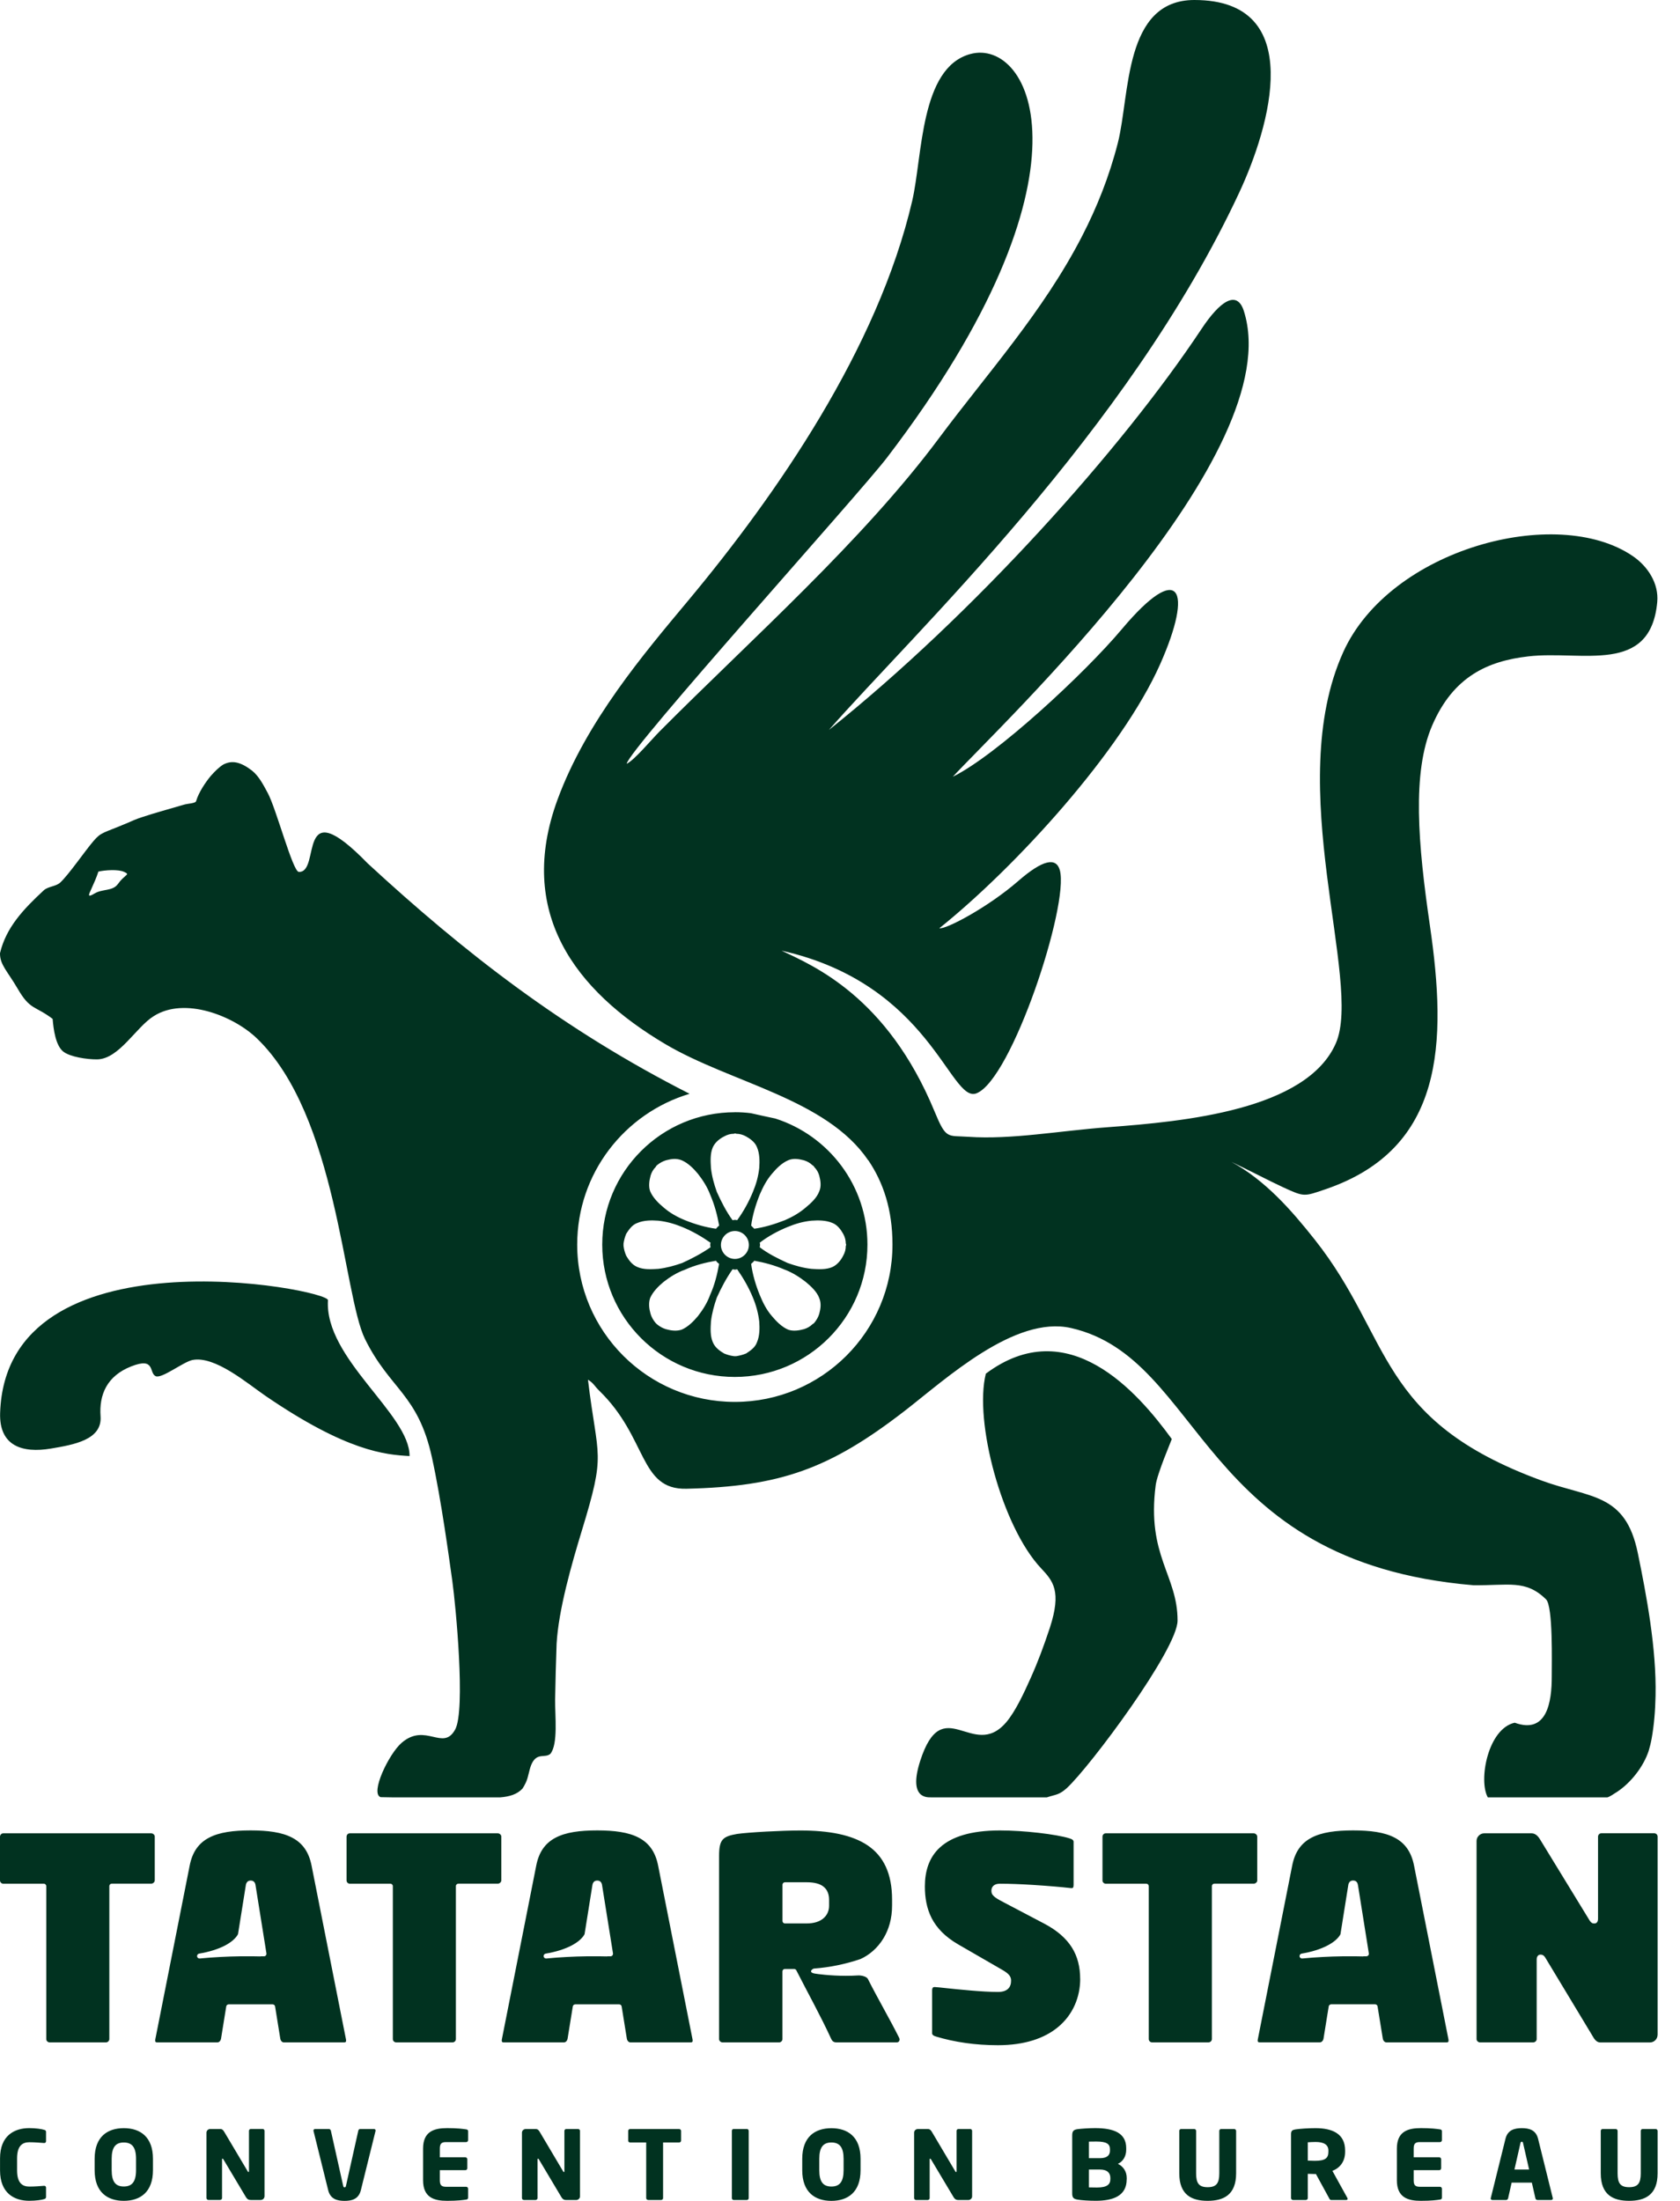 <svg width="42" height="55" viewBox="0 0 42 55" fill="none" xmlns="http://www.w3.org/2000/svg">
<path fill-rule="evenodd" clip-rule="evenodd" d="M10.237 36.387C9.635 36.353 8.675 36.276 6.639 34.884C6.194 34.581 5.375 33.873 4.81 33.987C4.582 34.034 4.044 34.46 3.892 34.391C3.718 34.311 3.891 33.905 3.281 34.146C2.667 34.387 2.475 34.861 2.514 35.395C2.557 35.983 1.842 36.104 1.273 36.2C0.555 36.32 -0.023 36.135 0.003 35.311C0.154 30.675 8.217 32.213 8.199 32.492C8.108 33.948 10.249 35.343 10.239 36.388L10.237 36.387ZM26.672 44.683C27.254 44.147 29.437 41.218 29.439 40.499C29.441 39.362 28.664 38.884 28.892 37.117C28.93 36.824 29.286 35.997 29.295 35.962C28.435 34.779 26.703 32.791 24.646 34.328C24.348 35.514 25.046 38.153 26.029 39.194C26.326 39.51 26.544 39.762 26.247 40.676C26.092 41.141 25.954 41.516 25.768 41.931C25.608 42.29 25.383 42.778 25.149 43.047C24.319 44.005 23.569 42.256 23.005 44.005C22.69 44.984 23.217 44.911 23.276 44.916H26.172C26.408 44.839 26.472 44.861 26.673 44.683H26.672ZM3.175 21.854C3.069 21.956 3.042 21.962 2.949 22.09C2.813 22.279 2.564 22.205 2.357 22.332C2.167 22.447 2.223 22.35 2.286 22.209C2.349 22.069 2.413 21.928 2.46 21.781C2.618 21.744 2.96 21.718 3.105 21.79C3.12 21.798 3.196 21.827 3.174 21.855L3.175 21.854ZM18.371 27.794C18.507 27.794 18.641 27.802 18.773 27.819C18.979 27.866 19.181 27.91 19.382 27.952C20.718 28.378 21.686 29.628 21.686 31.103C21.686 32.929 20.201 34.41 18.371 34.41C16.541 34.41 15.056 32.928 15.056 31.103C15.056 29.276 16.541 27.795 18.371 27.795V27.794ZM18.316 30.493C18.361 30.482 18.395 30.482 18.429 30.493C18.586 30.279 18.722 30.032 18.823 29.785C18.903 29.594 18.958 29.402 18.981 29.189C18.993 29.02 18.993 28.828 18.925 28.671C18.88 28.548 18.756 28.457 18.654 28.401C18.576 28.356 18.486 28.333 18.406 28.333C18.383 28.322 18.373 28.322 18.35 28.333C18.259 28.333 18.181 28.356 18.101 28.401C17.989 28.457 17.876 28.548 17.82 28.671C17.752 28.828 17.763 29.02 17.774 29.189C17.797 29.402 17.853 29.594 17.92 29.785C18.032 30.032 18.157 30.279 18.314 30.493H18.316ZM17.899 30.707C17.922 30.685 17.944 30.65 17.979 30.628C17.933 30.369 17.865 30.11 17.753 29.851C17.686 29.671 17.573 29.492 17.449 29.334C17.336 29.198 17.201 29.064 17.044 28.996C16.908 28.94 16.773 28.963 16.649 28.996C16.57 29.019 16.491 29.064 16.423 29.12C16.412 29.131 16.4 29.143 16.39 29.165C16.333 29.221 16.288 29.299 16.265 29.378C16.232 29.502 16.209 29.648 16.255 29.772C16.323 29.93 16.458 30.065 16.593 30.177C16.75 30.313 16.931 30.414 17.123 30.492C17.371 30.593 17.642 30.672 17.901 30.706L17.899 30.707ZM17.764 31.168C17.752 31.123 17.752 31.089 17.764 31.056C17.538 30.898 17.301 30.763 17.053 30.662C16.862 30.583 16.659 30.526 16.456 30.505C16.287 30.493 16.096 30.493 15.937 30.561C15.802 30.606 15.723 30.73 15.656 30.831C15.622 30.909 15.599 30.999 15.588 31.078C15.588 31.101 15.588 31.112 15.588 31.135C15.599 31.224 15.621 31.303 15.656 31.383C15.723 31.495 15.802 31.608 15.937 31.664C16.096 31.732 16.287 31.72 16.456 31.709C16.659 31.686 16.862 31.63 17.053 31.563C17.302 31.45 17.538 31.326 17.764 31.169V31.168ZM17.979 31.584C17.945 31.562 17.922 31.539 17.899 31.506C17.639 31.55 17.369 31.618 17.121 31.731C16.93 31.798 16.749 31.911 16.591 32.034C16.456 32.147 16.321 32.282 16.253 32.439C16.208 32.575 16.23 32.709 16.264 32.833C16.287 32.912 16.331 32.99 16.388 33.058C16.4 33.069 16.41 33.081 16.422 33.092C16.489 33.148 16.568 33.193 16.647 33.216C16.771 33.25 16.906 33.273 17.042 33.228C17.199 33.16 17.335 33.025 17.448 32.89C17.571 32.733 17.684 32.553 17.752 32.362C17.865 32.114 17.932 31.844 17.977 31.586L17.979 31.584ZM18.316 31.719C18.361 31.731 18.395 31.731 18.429 31.719C18.586 31.944 18.722 32.181 18.823 32.428C18.903 32.619 18.958 32.822 18.981 33.024C18.993 33.193 18.993 33.384 18.925 33.541C18.88 33.676 18.756 33.755 18.654 33.823C18.576 33.856 18.486 33.879 18.406 33.891C18.383 33.891 18.373 33.891 18.35 33.891C18.259 33.879 18.181 33.857 18.101 33.823C17.989 33.755 17.876 33.677 17.82 33.541C17.752 33.384 17.763 33.193 17.774 33.024C17.797 32.822 17.853 32.619 17.92 32.428C18.032 32.181 18.157 31.944 18.314 31.719H18.316ZM18.778 31.584C18.801 31.562 18.835 31.539 18.857 31.506C19.105 31.55 19.364 31.618 19.624 31.731C19.804 31.798 19.984 31.911 20.142 32.034C20.278 32.147 20.424 32.282 20.481 32.439C20.537 32.575 20.514 32.709 20.481 32.833C20.458 32.912 20.413 32.99 20.357 33.058C20.346 33.069 20.334 33.081 20.312 33.092C20.256 33.148 20.177 33.193 20.098 33.216C19.974 33.25 19.828 33.273 19.703 33.228C19.546 33.16 19.411 33.025 19.298 32.89C19.162 32.733 19.072 32.553 18.994 32.362C18.892 32.114 18.813 31.844 18.779 31.586L18.778 31.584ZM18.993 31.168C19.004 31.123 19.004 31.089 18.993 31.056C19.196 30.898 19.444 30.763 19.692 30.662C19.884 30.583 20.075 30.526 20.289 30.505C20.458 30.493 20.65 30.493 20.808 30.561C20.932 30.606 21.022 30.73 21.078 30.831C21.123 30.909 21.145 30.999 21.145 31.078C21.157 31.101 21.157 31.112 21.145 31.135C21.145 31.224 21.123 31.303 21.078 31.383C21.022 31.495 20.931 31.608 20.808 31.664C20.65 31.732 20.458 31.72 20.289 31.709C20.075 31.686 19.884 31.63 19.692 31.563C19.444 31.45 19.196 31.326 18.993 31.169V31.168ZM18.858 30.707C18.835 30.685 18.801 30.65 18.779 30.628C18.813 30.369 18.891 30.11 18.994 29.851C19.072 29.671 19.162 29.492 19.298 29.334C19.411 29.198 19.546 29.064 19.703 28.996C19.827 28.94 19.974 28.963 20.098 28.996C20.177 29.019 20.256 29.064 20.312 29.12C20.335 29.131 20.346 29.143 20.357 29.165C20.414 29.221 20.459 29.299 20.481 29.378C20.514 29.502 20.537 29.648 20.481 29.772C20.424 29.93 20.278 30.065 20.142 30.177C19.984 30.313 19.804 30.414 19.624 30.492C19.365 30.593 19.105 30.672 18.857 30.706L18.858 30.707ZM18.373 30.763C18.564 30.763 18.722 30.92 18.722 31.112C18.722 31.303 18.564 31.461 18.373 31.461C18.181 31.461 18.023 31.303 18.023 31.112C18.023 30.92 18.181 30.763 18.373 30.763ZM18.373 34.202C16.675 34.202 15.276 32.806 15.276 31.112C15.276 29.407 16.676 28.022 18.373 28.022C20.07 28.022 21.458 29.407 21.458 31.112C21.458 32.805 20.07 34.202 18.373 34.202ZM18.373 34.202C16.675 34.202 15.276 32.806 15.276 31.112C15.276 29.407 16.676 28.022 18.373 28.022C20.07 28.022 21.458 29.407 21.458 31.112C21.458 32.805 20.07 34.202 18.373 34.202ZM21.707 28.994C22.083 29.55 22.312 30.229 22.312 31.102C22.312 33.274 20.547 35.034 18.371 35.034C16.194 35.034 14.43 33.274 14.43 31.102C14.43 29.322 15.615 27.819 17.24 27.334C14.089 25.734 11.611 23.807 9.192 21.576C7.378 19.711 8.041 21.815 7.47 21.789C7.319 21.782 6.905 20.205 6.693 19.816C6.584 19.613 6.473 19.397 6.302 19.259C6.011 19.035 5.799 18.995 5.584 19.105C5.484 19.166 5.38 19.265 5.269 19.391C5.139 19.547 4.969 19.799 4.904 20.016C4.893 20.081 4.69 20.077 4.584 20.113C4.24 20.216 3.882 20.31 3.541 20.424C3.411 20.465 3.296 20.517 3.181 20.568C2.568 20.827 2.534 20.789 2.336 21.019C2.117 21.275 1.721 21.855 1.505 22.056C1.389 22.158 1.209 22.147 1.093 22.25C0.584 22.723 0.154 23.175 9.28244e-05 23.819C-0.005 24.108 0.186 24.269 0.442 24.708C0.756 25.25 0.869 25.124 1.316 25.462C1.337 25.723 1.39 26.123 1.579 26.277C1.748 26.413 2.174 26.476 2.428 26.474C2.976 26.467 3.402 25.666 3.842 25.394C4.615 24.9 5.838 25.388 6.421 25.948C8.432 27.878 8.58 32.358 9.125 33.462C9.752 34.731 10.451 34.832 10.8 36.428C11.036 37.506 11.231 38.968 11.307 39.502C11.396 40.137 11.641 42.737 11.38 43.219C11.077 43.777 10.641 43.036 10.04 43.554C9.723 43.828 9.248 44.812 9.514 44.911L9.795 44.916H12.509C12.737 44.898 12.93 44.841 13.063 44.696C13.089 44.656 13.116 44.61 13.141 44.557C13.218 44.401 13.227 44.198 13.305 44.052C13.443 43.796 13.625 43.942 13.76 43.828C13.957 43.581 13.873 42.876 13.878 42.47C13.885 42.008 13.899 41.548 13.915 41.081C13.962 40.23 14.294 39.078 14.544 38.257C15.158 36.248 14.944 36.51 14.699 34.479C14.838 34.562 14.861 34.637 14.979 34.752C16.198 35.932 15.973 37.232 17.162 37.204C19.507 37.149 20.74 36.708 22.616 35.259C23.64 34.468 25.366 32.865 26.778 33.188C30.101 33.947 29.951 39.033 36.833 39.615C37.714 39.626 38.142 39.467 38.651 39.968C38.829 40.142 38.793 41.572 38.794 41.889C38.796 42.541 38.671 43.343 37.868 43.051C37.199 43.197 36.956 44.488 37.195 44.917H40.185C40.28 44.883 40.34 44.83 40.416 44.786C40.775 44.554 41.089 44.142 41.216 43.757C41.248 43.647 41.27 43.563 41.291 43.449C41.351 43.117 41.381 42.755 41.389 42.377C41.414 41.193 41.159 39.853 40.946 38.815C40.635 37.3 39.765 37.448 38.536 36.998C34.408 35.485 34.821 33.444 32.87 30.98C32.279 30.234 31.632 29.497 30.784 29.035C31.291 29.276 31.718 29.504 32.084 29.673C32.609 29.914 32.598 29.904 33.145 29.717C36.106 28.703 36.175 26.067 35.748 23.133C35.45 21.09 35.296 19.308 35.805 18.129C36.333 16.903 37.197 16.519 38.208 16.403C39.549 16.248 41.262 16.878 41.431 15.045C41.473 14.586 41.201 14.156 40.817 13.895C38.916 12.601 34.747 13.717 33.581 16.296C32.063 19.652 34.073 24.528 33.396 26.072C32.665 27.74 29.605 28.027 27.707 28.168C26.492 28.258 25.289 28.483 24.211 28.409C23.68 28.372 23.656 28.483 23.362 27.771C22.174 24.898 20.326 24.131 19.539 23.757C23.264 24.59 23.75 27.576 24.41 27.323C25.292 26.986 26.734 22.613 26.496 21.747C26.405 21.418 26.072 21.48 25.453 22.019C24.696 22.677 23.642 23.232 23.484 23.197C25.408 21.653 28.042 18.762 29.003 16.6C29.841 14.713 29.494 14 28.044 15.725C27.129 16.814 24.917 18.872 23.82 19.411C25.038 18.095 32.23 11.328 31.096 7.771C30.924 7.234 30.497 7.526 30.036 8.223C28.035 11.238 24.337 15.354 20.722 18.242C22.837 15.826 28.183 10.808 30.98 4.814C31.744 3.178 32.688 0 29.86 0C28.089 0 28.252 2.371 27.946 3.571C27.73 4.418 27.419 5.19 27.048 5.909C26.075 7.795 24.682 9.331 23.477 10.947C21.549 13.534 18.785 15.972 16.494 18.274C16.277 18.492 15.861 18.995 15.667 19.087C15.717 18.728 21.489 12.334 22.175 11.436C27.58 4.364 25.773 0.934 24.255 1.351C22.999 1.695 23.066 3.902 22.804 5.025C21.945 8.703 19.424 12.35 17.198 15.017C16.106 16.326 14.658 18.024 13.939 19.98C12.903 22.798 14.368 24.753 16.634 26.093C18.276 27.064 20.659 27.455 21.705 28.996L21.707 28.994Z" fill="#013220"/>
<path fill-rule="evenodd" clip-rule="evenodd" d="M41.44 54.312V53.25C41.44 53.224 41.416 53.204 41.388 53.204H41.068C41.041 53.204 41.019 53.223 41.019 53.25V54.312C41.019 54.556 40.95 54.658 40.728 54.658C40.506 54.658 40.44 54.555 40.44 54.312V53.25C40.44 53.224 40.417 53.204 40.391 53.204H40.068C40.041 53.204 40.019 53.223 40.019 53.25V54.312C40.019 54.857 40.336 54.999 40.728 54.999C41.12 54.999 41.44 54.856 41.44 54.312ZM38.821 54.94C38.821 54.937 38.819 54.932 38.819 54.928L38.452 53.448C38.395 53.219 38.216 53.183 38.045 53.183C37.876 53.183 37.693 53.219 37.637 53.448L37.27 54.928C37.27 54.933 37.267 54.938 37.267 54.94C37.267 54.963 37.284 54.978 37.309 54.978H37.654C37.678 54.978 37.698 54.959 37.703 54.935L37.791 54.544H38.296L38.385 54.935C38.39 54.959 38.409 54.978 38.434 54.978H38.779C38.803 54.978 38.821 54.964 38.821 54.94H38.821ZM38.228 54.217H37.861L38.011 53.558C38.016 53.534 38.023 53.522 38.045 53.522C38.068 53.522 38.072 53.534 38.077 53.558L38.228 54.217ZM36.048 54.919V54.696C36.048 54.67 36.026 54.648 35.999 54.648H35.499C35.383 54.648 35.342 54.609 35.342 54.486V54.233H35.98C36.007 54.233 36.029 54.212 36.029 54.185V53.959C36.029 53.933 36.007 53.911 35.98 53.911H35.342V53.693C35.342 53.569 35.383 53.531 35.499 53.531H35.999C36.026 53.531 36.048 53.51 36.048 53.483V53.261C36.048 53.23 36.033 53.218 35.999 53.213C35.913 53.201 35.789 53.182 35.523 53.182C35.206 53.182 34.922 53.258 34.922 53.693V54.486C34.922 54.92 35.203 54.999 35.521 54.999C35.787 54.999 35.913 54.98 35.999 54.968C36.033 54.963 36.048 54.95 36.048 54.919ZM33.69 54.95C33.69 54.942 33.687 54.933 33.682 54.923L33.31 54.25C33.49 54.181 33.628 54.026 33.628 53.772V53.741C33.628 53.319 33.306 53.183 32.887 53.183C32.71 53.183 32.5 53.197 32.387 53.214C32.311 53.226 32.276 53.247 32.276 53.329V54.931C32.276 54.957 32.298 54.978 32.325 54.978H32.646C32.673 54.978 32.695 54.957 32.695 54.931V54.324C32.742 54.324 32.818 54.329 32.87 54.329L32.897 54.327L33.227 54.931C33.239 54.954 33.249 54.978 33.276 54.978H33.653C33.68 54.978 33.69 54.966 33.69 54.95ZM33.21 53.772C33.21 53.934 33.129 53.999 32.87 53.999C32.843 53.999 32.722 53.996 32.695 53.994V53.536C32.724 53.533 32.852 53.528 32.888 53.528C33.094 53.528 33.21 53.595 33.21 53.741V53.772H33.21ZM30.903 54.312V53.25C30.903 53.224 30.878 53.204 30.852 53.204H30.531C30.504 53.204 30.482 53.223 30.482 53.25V54.312C30.482 54.556 30.413 54.658 30.191 54.658C29.969 54.658 29.903 54.555 29.903 54.312V53.25C29.903 53.224 29.881 53.204 29.854 53.204H29.531C29.504 53.204 29.482 53.223 29.482 53.25V54.312C29.482 54.857 29.799 54.999 30.191 54.999C30.583 54.999 30.903 54.856 30.903 54.312ZM28.168 54.464V54.428C28.168 54.264 28.08 54.137 27.948 54.075C28.079 54.014 28.155 53.88 28.155 53.724V53.681C28.155 53.301 27.842 53.182 27.377 53.182C27.218 53.182 27.019 53.197 26.936 53.208C26.84 53.223 26.805 53.256 26.805 53.363V54.814C26.805 54.922 26.842 54.953 26.941 54.969C27.037 54.986 27.229 54.998 27.391 54.998C27.817 54.998 28.167 54.883 28.167 54.463L28.168 54.464ZM27.749 53.744C27.749 53.846 27.693 53.933 27.498 53.933H27.223V53.519C27.257 53.517 27.37 53.517 27.409 53.517C27.663 53.517 27.749 53.577 27.749 53.708V53.744ZM27.759 54.455C27.759 54.589 27.678 54.666 27.424 54.666C27.39 54.666 27.262 54.663 27.223 54.663V54.217H27.498C27.695 54.217 27.759 54.314 27.759 54.429V54.455ZM24.303 54.888V53.25C24.303 53.224 24.281 53.204 24.254 53.204H23.963C23.936 53.204 23.914 53.223 23.914 53.25V54.26C23.914 54.276 23.907 54.281 23.902 54.281C23.894 54.281 23.892 54.276 23.882 54.262L23.299 53.279C23.269 53.229 23.245 53.205 23.195 53.205H22.946C22.895 53.205 22.853 53.245 22.853 53.295V54.931C22.853 54.957 22.875 54.978 22.902 54.978H23.193C23.22 54.978 23.242 54.957 23.242 54.931V53.964C23.242 53.95 23.247 53.945 23.254 53.945C23.262 53.945 23.267 53.95 23.276 53.964L23.838 54.905C23.877 54.969 23.914 54.979 23.966 54.979H24.207C24.259 54.979 24.303 54.938 24.303 54.888V54.888ZM21.514 54.234V53.95C21.514 53.396 21.191 53.184 20.785 53.184C20.378 53.184 20.056 53.396 20.056 53.95V54.234C20.056 54.787 20.378 55 20.785 55C21.191 55 21.514 54.787 21.514 54.234ZM21.09 54.234C21.09 54.521 20.992 54.642 20.785 54.642C20.578 54.642 20.482 54.521 20.482 54.234V53.95C20.482 53.664 20.578 53.541 20.785 53.541C20.992 53.541 21.09 53.663 21.09 53.95V54.234ZM18.718 54.931V53.25C18.718 53.224 18.698 53.204 18.671 53.204H18.341C18.314 53.204 18.297 53.223 18.297 53.25V54.931C18.297 54.957 18.314 54.978 18.341 54.978H18.671C18.698 54.978 18.718 54.957 18.718 54.931ZM17.027 53.496V53.25C17.027 53.224 17.003 53.205 16.976 53.205H15.754C15.727 53.205 15.705 53.224 15.705 53.25V53.496C15.705 53.522 15.727 53.541 15.754 53.541H16.155V54.931C16.155 54.957 16.178 54.978 16.205 54.978H16.527C16.555 54.978 16.577 54.957 16.577 54.931V53.541H16.976C17.003 53.541 17.027 53.522 17.027 53.496ZM14.5 54.888V53.25C14.5 53.224 14.477 53.204 14.45 53.204H14.159C14.133 53.204 14.11 53.223 14.11 53.25V54.26C14.11 54.276 14.103 54.281 14.098 54.281C14.091 54.281 14.088 54.276 14.078 54.262L13.495 53.279C13.466 53.229 13.441 53.205 13.392 53.205H13.143C13.091 53.205 13.049 53.245 13.049 53.295V54.931C13.049 54.957 13.071 54.978 13.098 54.978H13.389C13.416 54.978 13.438 54.957 13.438 54.931V53.964C13.438 53.95 13.443 53.945 13.451 53.945C13.458 53.945 13.463 53.95 13.473 53.964L14.034 54.905C14.073 54.969 14.11 54.979 14.162 54.979H14.404C14.455 54.979 14.5 54.938 14.5 54.888V54.888ZM11.703 54.919V54.696C11.703 54.67 11.681 54.648 11.654 54.648H11.153C11.038 54.648 10.996 54.609 10.996 54.486V54.233H11.633C11.661 54.233 11.683 54.212 11.683 54.185V53.959C11.683 53.933 11.661 53.911 11.633 53.911H10.996V53.693C10.996 53.569 11.038 53.531 11.153 53.531H11.654C11.681 53.531 11.703 53.51 11.703 53.483V53.261C11.703 53.23 11.688 53.218 11.654 53.213C11.568 53.201 11.444 53.182 11.179 53.182C10.861 53.182 10.577 53.258 10.577 53.693V54.486C10.577 54.92 10.858 54.999 11.176 54.999C11.443 54.999 11.568 54.98 11.654 54.968C11.688 54.963 11.703 54.95 11.703 54.919ZM9.39 53.242C9.39 53.219 9.373 53.204 9.348 53.204H9.003C8.979 53.204 8.962 53.223 8.957 53.247L8.649 54.625C8.644 54.651 8.636 54.661 8.614 54.661C8.592 54.661 8.585 54.651 8.58 54.625L8.272 53.247C8.267 53.224 8.247 53.204 8.222 53.204H7.88C7.855 53.204 7.836 53.22 7.836 53.242C7.836 53.247 7.838 53.25 7.838 53.254L8.205 54.735C8.262 54.964 8.444 55 8.614 55C8.784 55 8.964 54.964 9.021 54.735L9.388 53.254C9.388 53.25 9.39 53.245 9.39 53.242ZM6.613 54.887V53.249C6.613 53.223 6.591 53.203 6.564 53.203H6.273C6.246 53.203 6.224 53.222 6.224 53.249V54.259C6.224 54.275 6.217 54.28 6.212 54.28C6.204 54.28 6.202 54.275 6.192 54.261L5.608 53.278C5.578 53.228 5.554 53.204 5.505 53.204H5.256C5.204 53.204 5.162 53.245 5.162 53.294V54.93C5.162 54.956 5.184 54.977 5.211 54.977H5.501C5.528 54.977 5.551 54.956 5.551 54.93V53.963C5.551 53.949 5.555 53.944 5.563 53.944C5.57 53.944 5.575 53.949 5.585 53.963L6.147 54.904C6.186 54.968 6.223 54.978 6.275 54.978H6.517C6.568 54.978 6.612 54.937 6.612 54.888L6.613 54.887ZM3.824 54.233V53.949C3.824 53.395 3.501 53.183 3.095 53.183C2.688 53.183 2.366 53.395 2.366 53.949V54.233C2.366 54.786 2.688 54.999 3.095 54.999C3.501 54.999 3.824 54.786 3.824 54.233ZM3.401 54.233C3.401 54.52 3.302 54.641 3.095 54.641C2.888 54.641 2.792 54.52 2.792 54.233V53.949C2.792 53.663 2.888 53.541 3.095 53.541C3.302 53.541 3.401 53.662 3.401 53.949V54.233ZM1.151 54.904V54.672C1.151 54.644 1.137 54.624 1.105 54.624C1.102 54.624 1.1 54.624 1.097 54.624C1.004 54.632 0.868 54.643 0.733 54.643C0.563 54.643 0.427 54.557 0.427 54.239V53.938C0.427 53.621 0.562 53.535 0.733 53.535C0.868 53.535 1.004 53.547 1.097 53.554C1.1 53.554 1.102 53.554 1.105 53.554C1.137 53.554 1.151 53.535 1.151 53.506V53.275C1.151 53.241 1.132 53.232 1.097 53.223C1.046 53.206 0.903 53.182 0.73 53.182C0.356 53.182 0.001 53.371 0.001 53.938V54.239C0.001 54.808 0.356 54.998 0.73 54.998C0.903 54.998 1.046 54.975 1.097 54.958C1.132 54.948 1.151 54.937 1.151 54.903V54.904Z" fill="#013220"/>
<path fill-rule="evenodd" clip-rule="evenodd" d="M41.44 50.848V45.897C41.44 45.874 41.431 45.854 41.416 45.838C41.401 45.824 41.38 45.814 41.357 45.814H40.034C40.011 45.814 39.99 45.823 39.976 45.838C39.961 45.854 39.951 45.874 39.951 45.897V47.941C39.951 47.988 39.943 48.016 39.928 48.035L39.926 48.038C39.901 48.067 39.879 48.067 39.854 48.067C39.825 48.067 39.782 48.067 39.728 47.973L38.512 45.985C38.486 45.94 38.455 45.895 38.416 45.863C38.381 45.835 38.34 45.815 38.291 45.815H37.105C37.053 45.815 37.005 45.837 36.97 45.872L36.968 45.875C36.934 45.909 36.914 45.956 36.914 46.006V50.958C36.914 50.979 36.924 50.999 36.939 51.014C36.956 51.03 36.979 51.04 37.004 51.04H38.327C38.351 51.04 38.375 51.03 38.392 51.014C38.407 50.999 38.417 50.979 38.417 50.958V48.971C38.417 48.934 38.425 48.907 38.437 48.888C38.457 48.856 38.484 48.846 38.515 48.846C38.55 48.846 38.575 48.857 38.598 48.878L38.602 48.882C38.617 48.896 38.628 48.913 38.64 48.934L39.834 50.913C39.855 50.95 39.882 50.984 39.912 51.007C39.94 51.029 39.972 51.041 40.012 51.041H41.248C41.3 51.041 41.348 51.02 41.383 50.985C41.418 50.95 41.439 50.903 41.439 50.852L41.44 50.848ZM34.161 48.888H34.09C34.082 48.89 34.074 48.892 34.065 48.891L33.894 48.888H33.576C33.407 48.89 33.236 48.896 33.066 48.905C32.895 48.913 32.724 48.927 32.556 48.943C32.523 48.946 32.492 48.922 32.489 48.888C32.486 48.856 32.509 48.826 32.54 48.821C32.79 48.779 33.008 48.711 33.178 48.623C33.337 48.542 33.453 48.444 33.511 48.339L33.702 47.14C33.706 47.105 33.711 47.077 33.726 47.051C33.746 47.015 33.776 46.994 33.828 46.994C33.88 46.994 33.91 47.015 33.931 47.051C33.944 47.077 33.949 47.106 33.954 47.14L34.221 48.816C34.227 48.85 34.204 48.881 34.17 48.887L34.161 48.888ZM36.164 51.039C36.171 51.039 36.178 51.038 36.183 51.038C36.195 51.035 36.203 51.031 36.207 51.025L36.208 51.023C36.212 51.015 36.214 51.006 36.214 50.993C36.214 50.984 36.213 50.975 36.212 50.967L35.351 46.621C35.283 46.274 35.118 46.055 34.868 45.924C34.611 45.788 34.26 45.742 33.828 45.742C33.396 45.742 33.045 45.788 32.788 45.924C32.538 46.055 32.373 46.273 32.305 46.621L31.444 50.97C31.443 50.977 31.442 50.984 31.442 50.992C31.442 51.006 31.445 51.017 31.449 51.024C31.453 51.03 31.461 51.034 31.473 51.037C31.478 51.038 31.485 51.038 31.493 51.038H32.997C33.019 51.038 33.037 51.03 33.052 51.015C33.07 50.998 33.083 50.973 33.088 50.944L33.218 50.14C33.223 50.11 33.25 50.088 33.279 50.088H34.379C34.411 50.088 34.438 50.114 34.44 50.145L34.57 50.945C34.575 50.974 34.588 50.999 34.606 51.016C34.62 51.03 34.639 51.039 34.66 51.039H36.165H36.164ZM31.431 46.991V45.897C31.431 45.876 31.42 45.855 31.404 45.841C31.387 45.824 31.364 45.815 31.34 45.815H27.644C27.621 45.815 27.601 45.824 27.586 45.839C27.571 45.855 27.562 45.875 27.562 45.898V46.992C27.562 47.015 27.571 47.035 27.586 47.05L27.589 47.052C27.603 47.066 27.623 47.074 27.645 47.074H28.658C28.692 47.074 28.719 47.102 28.719 47.135V50.957C28.719 50.98 28.729 51 28.744 51.015L28.746 51.017C28.761 51.031 28.782 51.039 28.803 51.039H30.213C30.236 51.039 30.256 51.029 30.272 51.015L30.274 51.012C30.288 50.998 30.297 50.978 30.297 50.956V47.135C30.297 47.1 30.325 47.073 30.358 47.073H31.341C31.365 47.073 31.389 47.064 31.406 47.047C31.422 47.033 31.432 47.012 31.432 46.991H31.431ZM27.004 49.453C27.004 49.155 26.939 48.893 26.796 48.666C26.651 48.438 26.428 48.242 26.112 48.075L25.083 47.534C24.96 47.471 24.89 47.427 24.849 47.389C24.795 47.34 24.785 47.299 24.785 47.25C24.785 47.207 24.797 47.162 24.834 47.127C24.867 47.095 24.919 47.074 24.999 47.074C25.236 47.074 25.531 47.086 25.82 47.104C26.189 47.127 26.547 47.158 26.763 47.183C26.8 47.187 26.818 47.182 26.826 47.172C26.836 47.158 26.84 47.131 26.84 47.099V46.027C26.84 46.009 26.832 45.994 26.822 45.983C26.804 45.965 26.774 45.951 26.741 45.942L26.738 45.941C26.579 45.89 26.289 45.84 25.96 45.802C25.647 45.766 25.3 45.743 24.999 45.743C24.26 45.743 23.789 45.906 23.504 46.163C23.223 46.416 23.122 46.766 23.122 47.142C23.122 47.421 23.166 47.689 23.291 47.934C23.417 48.178 23.626 48.401 23.959 48.593L25.045 49.22C25.134 49.27 25.189 49.312 25.224 49.352C25.265 49.4 25.277 49.445 25.277 49.495C25.277 49.575 25.258 49.646 25.203 49.699L25.202 49.7C25.149 49.75 25.069 49.779 24.948 49.779C24.564 49.779 23.988 49.719 23.617 49.68C23.534 49.672 23.449 49.66 23.366 49.656C23.345 49.656 23.33 49.661 23.322 49.67C23.312 49.681 23.307 49.698 23.304 49.718L23.303 49.739V50.812C23.303 50.829 23.31 50.843 23.321 50.854C23.342 50.874 23.374 50.887 23.408 50.896L23.412 50.897C23.624 50.961 23.871 51.017 24.149 51.056C24.392 51.09 24.659 51.11 24.948 51.11C25.622 51.11 26.11 50.935 26.44 50.666C26.833 50.347 27.005 49.894 27.005 49.452L27.004 49.453ZM20.727 47.624C20.727 47.748 20.68 47.869 20.567 47.954C20.477 48.023 20.346 48.067 20.166 48.067H19.624C19.589 48.067 19.562 48.039 19.562 48.006V47.099C19.562 47.066 19.59 47.038 19.624 47.038H20.166C20.366 47.038 20.504 47.077 20.593 47.152C20.687 47.229 20.727 47.341 20.727 47.481V47.625L20.727 47.624ZM22.491 50.971C22.491 50.958 22.486 50.939 22.476 50.919C22.229 50.428 21.945 49.946 21.697 49.454C21.681 49.426 21.65 49.407 21.615 49.393C21.554 49.369 21.485 49.364 21.446 49.367C21.032 49.393 20.645 49.356 20.461 49.333C20.422 49.328 20.394 49.325 20.376 49.321C20.255 49.302 20.251 49.25 20.324 49.204C20.333 49.198 20.343 49.195 20.353 49.194C20.55 49.179 20.747 49.152 20.939 49.112C21.132 49.072 21.324 49.021 21.511 48.957C21.717 48.865 21.937 48.691 22.092 48.43C22.218 48.218 22.302 47.949 22.302 47.618V47.474C22.302 46.817 22.086 46.385 21.695 46.119C21.298 45.85 20.721 45.744 20.006 45.744C19.767 45.744 19.453 45.756 19.165 45.771H19.164C18.847 45.788 18.558 45.811 18.431 45.83H18.43C18.25 45.86 18.135 45.897 18.069 45.972C18.001 46.048 17.977 46.173 17.977 46.38V50.958C17.977 50.979 17.987 50.999 18.002 51.014C18.019 51.03 18.042 51.04 18.067 51.04H19.477C19.5 51.04 19.52 51.03 19.536 51.015L19.538 51.013C19.552 50.998 19.561 50.979 19.561 50.957V49.266C19.561 49.231 19.588 49.205 19.622 49.205H19.853C19.878 49.205 19.901 49.22 19.91 49.242C20.191 49.795 20.52 50.385 20.776 50.944C20.8 50.993 20.825 51.039 20.909 51.039H22.421C22.439 51.039 22.457 51.032 22.47 51.019L22.473 51.016C22.483 51.005 22.489 50.989 22.489 50.971H22.491ZM15.263 48.888H15.19C15.184 48.89 15.176 48.891 15.17 48.891L14.996 48.888H14.677C14.508 48.89 14.338 48.896 14.168 48.905C13.996 48.913 13.826 48.927 13.658 48.943C13.624 48.946 13.594 48.922 13.591 48.888C13.587 48.856 13.61 48.826 13.642 48.821C13.893 48.779 14.112 48.71 14.281 48.623C14.441 48.54 14.557 48.442 14.614 48.336L14.805 47.141C14.81 47.106 14.814 47.077 14.829 47.052C14.849 47.016 14.88 46.995 14.931 46.995C14.983 46.995 15.013 47.016 15.034 47.052C15.048 47.078 15.053 47.108 15.057 47.143L15.325 48.817C15.329 48.851 15.307 48.882 15.274 48.888L15.264 48.888L15.263 48.888ZM17.266 51.039C17.274 51.039 17.281 51.038 17.285 51.038C17.297 51.035 17.305 51.031 17.309 51.025L17.311 51.023C17.315 51.015 17.316 51.006 17.316 50.993C17.316 50.984 17.316 50.975 17.314 50.967L16.453 46.621C16.385 46.274 16.22 46.055 15.969 45.924C15.712 45.788 15.361 45.742 14.93 45.742C14.498 45.742 14.147 45.788 13.89 45.924C13.639 46.055 13.474 46.273 13.406 46.621L12.545 50.971C12.544 50.978 12.544 50.985 12.544 50.993C12.544 51.007 12.546 51.018 12.551 51.025C12.555 51.031 12.562 51.035 12.575 51.038C12.58 51.038 12.587 51.039 12.594 51.039H14.099C14.12 51.039 14.14 51.031 14.154 51.016C14.172 50.999 14.185 50.974 14.19 50.945L14.32 50.141C14.325 50.11 14.351 50.089 14.381 50.089H15.48C15.513 50.089 15.539 50.114 15.542 50.146L15.671 50.946C15.676 50.975 15.689 51 15.707 51.017C15.722 51.031 15.741 51.04 15.762 51.04H17.266V51.039ZM12.533 46.991V45.897C12.533 45.876 12.523 45.855 12.507 45.841C12.489 45.824 12.466 45.815 12.442 45.815H8.747C8.724 45.815 8.703 45.824 8.688 45.839C8.674 45.855 8.664 45.875 8.664 45.898V46.992C8.664 47.015 8.674 47.035 8.688 47.05L8.691 47.052C8.706 47.066 8.725 47.074 8.747 47.074H9.759C9.794 47.074 9.821 47.102 9.821 47.135V50.957C9.821 50.98 9.83 51 9.845 51.015L9.846 51.015C9.861 51.03 9.881 51.039 9.904 51.039H11.315C11.338 51.039 11.358 51.029 11.373 51.015L11.375 51.012C11.389 50.998 11.397 50.978 11.397 50.956V47.135C11.397 47.1 11.425 47.073 11.459 47.073H12.442C12.466 47.073 12.489 47.064 12.507 47.047C12.522 47.033 12.533 47.012 12.533 46.991ZM6.599 48.888H6.526C6.52 48.89 6.512 48.891 6.506 48.891L6.332 48.888H6.013C5.844 48.89 5.674 48.896 5.504 48.905C5.332 48.913 5.162 48.927 4.994 48.943C4.96 48.946 4.93 48.922 4.927 48.888C4.924 48.856 4.946 48.826 4.978 48.821C5.228 48.779 5.447 48.71 5.618 48.623C5.777 48.54 5.893 48.442 5.95 48.336L6.141 47.141C6.145 47.106 6.15 47.077 6.165 47.052C6.185 47.016 6.216 46.995 6.267 46.995C6.319 46.995 6.349 47.016 6.37 47.052C6.384 47.077 6.389 47.107 6.393 47.141L6.661 48.817C6.666 48.851 6.643 48.882 6.611 48.888L6.601 48.888L6.599 48.888ZM8.602 51.039C8.611 51.039 8.616 51.038 8.621 51.038C8.633 51.035 8.641 51.031 8.645 51.025L8.647 51.023C8.651 51.015 8.652 51.006 8.652 50.993C8.652 50.984 8.652 50.975 8.65 50.967L7.789 46.621C7.721 46.274 7.556 46.055 7.305 45.924C7.048 45.788 6.697 45.742 6.266 45.742C5.834 45.742 5.483 45.788 5.226 45.924C4.975 46.055 4.81 46.273 4.742 46.621L3.881 50.971C3.88 50.978 3.88 50.985 3.88 50.993C3.88 51.007 3.882 51.018 3.887 51.025L3.889 51.027C3.893 51.032 3.9 51.035 3.911 51.038C3.917 51.038 3.923 51.039 3.93 51.039H5.435C5.456 51.039 5.476 51.031 5.49 51.016C5.508 50.999 5.521 50.974 5.526 50.945L5.656 50.141C5.661 50.11 5.687 50.089 5.717 50.089H6.816C6.849 50.089 6.875 50.114 6.878 50.146L7.007 50.946C7.012 50.975 7.025 51 7.043 51.017C7.058 51.031 7.077 51.04 7.098 51.04H8.602V51.039ZM3.869 46.991V45.897C3.869 45.876 3.859 45.855 3.843 45.841C3.826 45.824 3.803 45.815 3.778 45.815H0.083C0.06 45.815 0.039 45.824 0.025 45.839C0.01 45.855 0 45.875 0 45.898V46.992C0 47.015 0.01 47.035 0.025 47.05L0.027 47.052C0.042 47.066 0.061 47.074 0.083 47.074H1.095C1.13 47.074 1.157 47.102 1.157 47.135V50.957C1.157 50.98 1.166 51 1.182 51.015C1.196 51.029 1.218 51.039 1.24 51.039H2.65C2.673 51.039 2.693 51.029 2.708 51.015L2.71 51.012C2.724 50.998 2.733 50.978 2.733 50.956V47.135C2.733 47.1 2.76 47.073 2.794 47.073H3.777C3.802 47.073 3.825 47.064 3.842 47.047C3.858 47.033 3.868 47.012 3.868 46.991H3.869Z" fill="#013220"/>
</svg>
